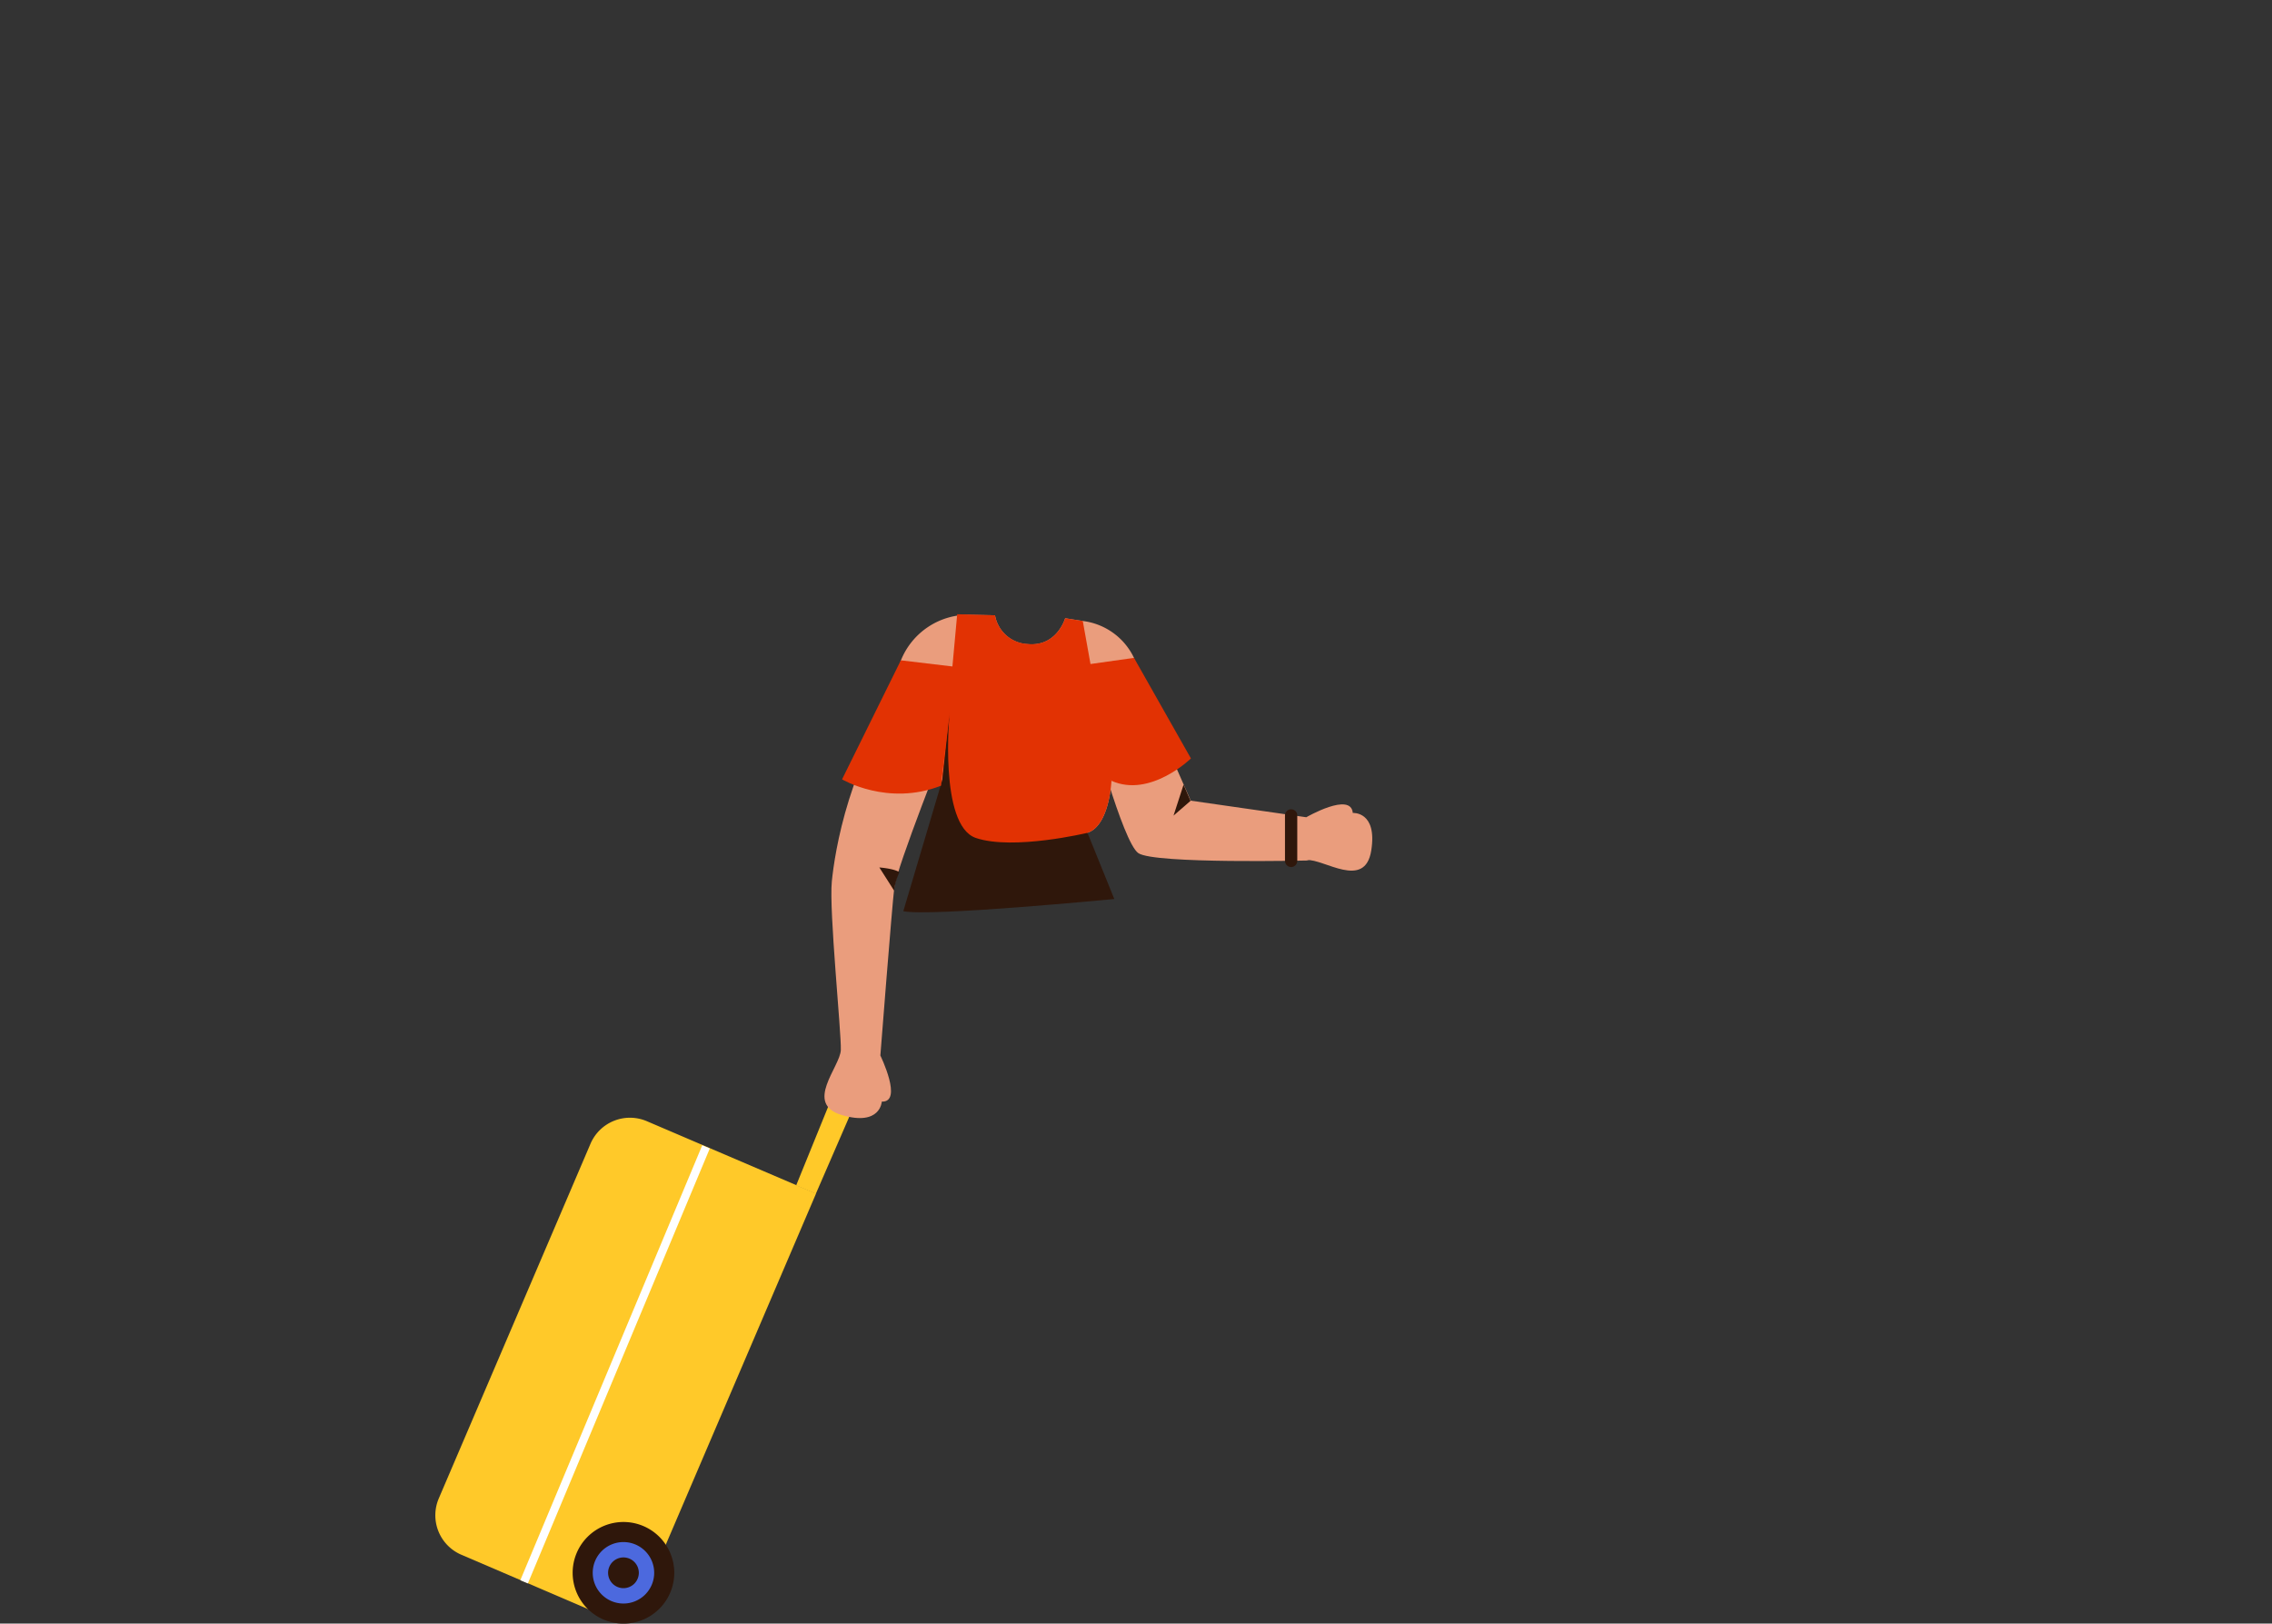 <svg xmlns="http://www.w3.org/2000/svg" viewBox="0 0 1109 792.52"><rect x="0" y="0" width="1109" height="792.52" fill="#333333" stroke="none"/><title>torso 14</title><g id="torso-17" data-name="torso"><path d="M398.22,582.72l28.7-66.1-11.5-3.9-26.8,65.9Z" fill="#ffc929"/><path d="M639.12,420.02s-75.8,1.8-83.5-3.6-23.3-64.3-23.3-64.3l31.4-1.1,17.5,39.8,56.4,8.1s21.8-12.6,22.7-2.1c0,0,12.1-.9,9,18.4s-23.2,3.9-31.5,4.6Z" fill="#ea9d7d"/><path d="M581.12,390.92l-8.3,7.2,4.9-15.1Z" fill="#2f170b"/><path d="M630.22,398.02v22.2" fill="none" stroke="#2f170b" stroke-linecap="round" stroke-linejoin="round" stroke-width="6"/><path d="M288.42,786.02l-63.2-27.1a20.953,20.953,0,0,1-11-27.6l74-173a20.953,20.953,0,0,1,27.6-11l82.5,35.3-82.3,192.3A20.915,20.915,0,0,1,288.42,786.02Z" fill="#ffc929"/><path d="M462.42,361.12s-24.7,62-25.9,72.1-6.8,82-6.8,82,11.2,22.9.7,22.5c0,0-.6,12.1-19.4,6.6s-.9-23.5-.6-31.8c.3-8.4-5.8-68-4.4-82.2s8.3-59.4,37.6-97.6Z" fill="#ea9d7d"/><path d="M436.42,434.72c.1-.6.1-1.1.2-1.5a34.134,34.134,0,0,1,2.4-7.5c-1.3-.8-4.1-1.8-9.8-2.3Z" fill="#2f170b"/><path d="M304.32,792.52a24.8,24.8,0,1,0-24.8-24.8A24.8,24.8,0,0,0,304.32,792.52Z" fill="#2f170b"/><path d="M304.32,782.72a15,15,0,1,0-15-15A15,15,0,0,0,304.32,782.72Z" fill="#4c69de"/><path d="M304.32,775.22a7.5,7.5,0,1,0-7.5-7.5A7.5,7.5,0,0,0,304.32,775.22Z" fill="#2f170b"/><path d="M255.82,772.12l88.8-212.3" fill="none" stroke="#fff" stroke-miterlimit="10" stroke-width="4"/><path d="M519.923,301.78l8.597,1.34a31.98,31.98,0,0,1,25,18l14.4,57.3-25.4,2.7s-.9,22-11.8,25.4l7.7,32.5s-73.7,6.793-87.6,5.293l9-63.493h-35.6l15.5-58.4a35.436,35.436,0,0,1,34.3-22.3l11.664.223A17.039,17.039,0,0,0,501.52,314.42C515.92,315.82,519.923,301.78,519.923,301.78Z" fill="#ea9d7d"/><path d="M519.923,301.78l8.597,1.34,14,78s-.9,22-11.8,25.4l7.7,32.5s-73.7,6.793-87.6,5.293l9-63.493,7.4-81,18.464.523A16.982,16.982,0,0,0,501.52,314.32C515.92,315.82,519.923,301.78,519.923,301.78Z" fill="#e23203"/><path d="M459.92,380.82l3.6-33.1s-5.4,55.1,12.8,61.3c18.3,6.2,54.5-2.5,54.5-2.5l13.088,32.304s-90.286,8.744-102.986,5.944Z" fill="#2f170b"/><path d="M532.32,324.12l21.2-3,27.8,49.1s-19.9,19.4-38.8,10.9L526.4,356.14Z" fill="#e23203"/><path d="M464.92,325.32l-25.2-3-28.7,58.1s22.3,13.3,48.3,3.1l4.2-35.8L484.04,336.16Z" fill="#e23203"/></g></svg>